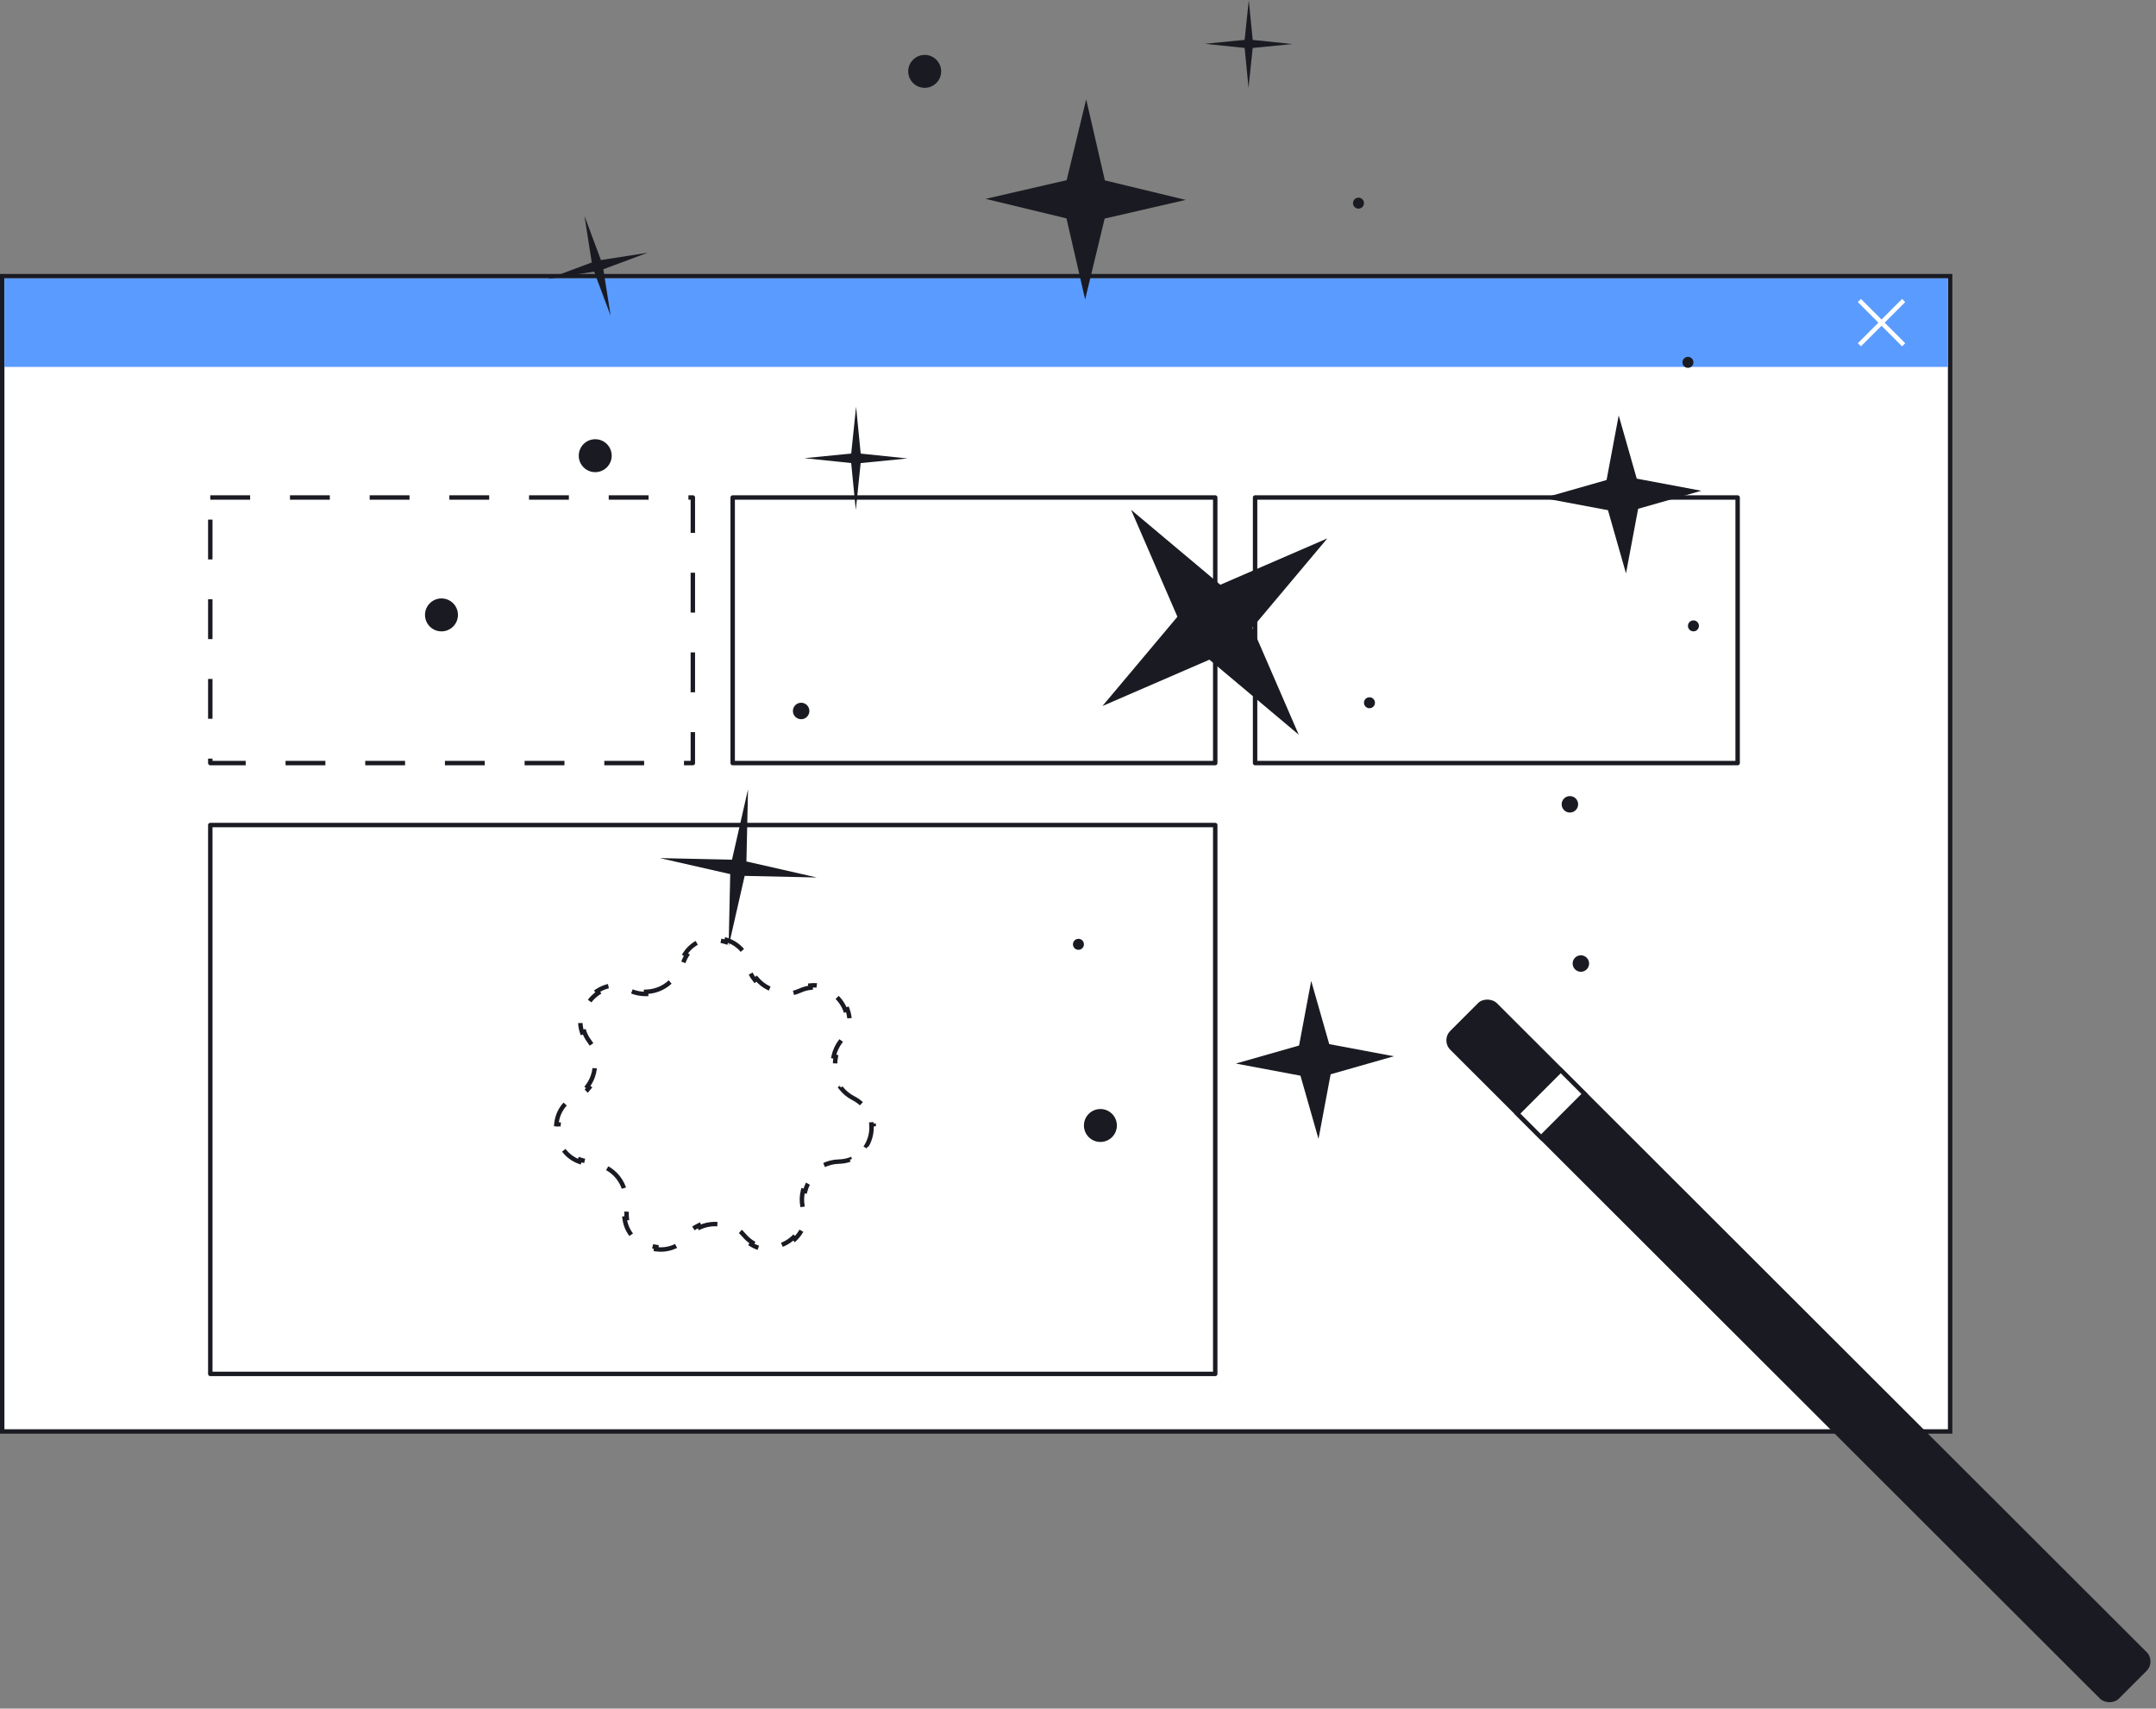<svg width="487" height="386" viewBox="0 0 487 386" fill="none" xmlns="http://www.w3.org/2000/svg">
<rect x="0" y="0" width="487" height="386" fill="#808080" stroke="none"/>
<rect x="0.5" y="62.392" width="440" height="261" fill="white" stroke="#1A1B22"/>
<rect x="1" y="62.892" width="439" height="20" fill="#5A9BFF"/>
<rect x="47.5" y="112.392" width="109" height="60" stroke="#1A1B22" stroke-linejoin="round" stroke-dasharray="9 9"/>
<rect x="165.5" y="112.392" width="109" height="60" stroke="#1A1B22" stroke-linejoin="round"/>
<rect x="283.5" y="112.392" width="109" height="60" stroke="#1A1B22" stroke-linejoin="round"/>
<path d="M255.488 115.171L275.655 132.106L299.82 121.636L282.885 141.804L293.355 165.969L273.187 149.034L249.022 159.503L265.957 139.335L255.488 115.171Z" fill="#1A1B22"/>
<path d="M420 67.892L430 77.892M430 67.892L420 77.892" stroke="white"/>
<circle cx="99.721" cy="138.917" r="3.721" fill="#1A1B22"/>
<circle cx="180.963" cy="160.623" r="1.861" fill="#1A1B22"/>
<circle cx="306.857" cy="45.892" r="1.24" fill="#1A1B22"/>
<circle cx="381.276" cy="81.862" r="1.24" fill="#1A1B22"/>
<circle cx="382.518" cy="141.398" r="1.24" fill="#1A1B22"/>
<circle cx="309.337" cy="158.763" r="1.24" fill="#1A1B22"/>
<circle cx="243.6" cy="213.338" r="1.24" fill="#1A1B22"/>
<circle cx="354.61" cy="181.709" r="1.861" fill="#1A1B22"/>
<circle cx="357.09" cy="217.679" r="1.861" fill="#1A1B22"/>
<circle cx="134.451" cy="102.948" r="3.721" fill="#1A1B22"/>
<circle cx="208.87" cy="16.124" r="3.721" fill="#1A1B22"/>
<circle cx="248.561" cy="254.268" r="3.721" fill="#1A1B22"/>
<rect x="325.462" y="235.031" width="14.884" height="213.454" rx="3" transform="rotate(-45.032 325.462 235.031)" fill="#1A1B22"/>
<rect x="342.721" y="251.584" width="13.884" height="7.614" transform="rotate(-45.032 342.721 251.584)" fill="white" stroke="#1A1B22"/>
<path d="M296.176 221.604L300.25 235.886L314.847 238.626L300.565 242.701L297.824 257.297L293.75 243.015L279.153 240.275L293.435 236.201L296.176 221.604Z" fill="#1A1B22"/>
<path d="M365.635 93.849L369.709 108.132L384.306 110.872L370.024 114.946L367.283 129.543L363.209 115.261L348.612 112.52L362.894 108.446L365.635 93.849Z" fill="#1A1B22"/>
<path d="M245.347 22.442L249.568 40.75L267.831 45.159L249.523 49.38L245.115 67.644L240.894 49.336L222.63 44.927L240.938 40.706L245.347 22.442Z" fill="#1A1B22"/>
<path d="M168.964 178.317L168.605 194.619L184.506 198.237L168.203 197.879L164.585 213.779L164.943 197.477L149.043 193.859L165.346 194.217L168.964 178.317Z" fill="#1A1B22"/>
<path d="M193.373 91.885L194.415 102.473L204.997 103.574L194.409 104.616L193.308 115.199L192.266 104.61L181.683 103.509L192.272 102.467L193.373 91.885Z" fill="#1A1B22"/>
<path d="M132.021 48.786L135.742 58.754L146.253 57.106L136.285 60.827L137.933 71.338L134.212 61.371L123.701 63.019L133.669 59.298L132.021 48.786Z" fill="#1A1B22"/>
<path d="M282.078 0.028L282.963 9.016L291.946 9.95L282.957 10.835L282.023 19.818L281.138 10.83L272.155 9.895L281.143 9.011L282.078 0.028Z" fill="#1A1B22"/>
<rect x="47.5" y="186.392" width="227" height="124" stroke="#1A1B22" stroke-linejoin="round"/>
<path d="M145.936 224.058C148.309 224.016 150.583 222.921 152.094 221.092L152.48 221.411C153.254 220.474 153.84 219.356 154.158 218.096C154.378 217.225 154.715 216.459 155.139 215.795L154.718 215.526C155.73 213.943 157.22 212.883 158.873 212.346L159.027 212.821C160.622 212.304 162.378 212.304 163.973 212.821L164.127 212.346C165.78 212.883 167.27 213.943 168.282 215.526L167.861 215.795C168.285 216.459 168.622 217.225 168.842 218.096C169.16 219.356 169.746 220.474 170.52 221.411L170.906 221.092C172.417 222.921 174.691 224.016 177.064 224.058L177.055 224.558C178.27 224.579 179.51 224.34 180.693 223.803C181.511 223.432 182.32 223.218 183.103 223.136L183.051 222.639C184.92 222.442 186.678 222.947 188.129 223.904L187.853 224.322C189.252 225.245 190.347 226.619 190.936 228.188L191.404 228.012C192.015 229.639 192.116 231.465 191.509 233.244L191.035 233.082C190.781 233.828 190.392 234.569 189.848 235.283C189.062 236.318 188.553 237.473 188.303 238.663L188.793 238.765C188.305 241.087 188.867 243.548 190.313 245.429L189.917 245.734C190.658 246.697 191.618 247.517 192.776 248.108C193.575 248.516 194.247 249.015 194.8 249.576L195.156 249.225C196.475 250.564 197.177 252.253 197.332 253.984L196.834 254.029C196.984 255.698 196.593 257.411 195.734 258.85L196.163 259.106C195.272 260.598 193.907 261.815 192.138 262.45L191.969 261.979C191.227 262.245 190.406 262.403 189.508 262.423C188.209 262.453 186.988 262.776 185.903 263.322L186.127 263.769C184.008 264.835 182.434 266.809 181.866 269.112L181.381 268.993C181.09 270.173 181.047 271.434 181.307 272.708C181.486 273.587 181.515 274.424 181.421 275.206L181.917 275.266C181.693 277.131 180.81 278.733 179.553 279.934L179.208 279.572C177.996 280.73 176.413 281.493 174.753 281.718L174.82 282.214C173.098 282.447 171.295 282.139 169.696 281.151L169.959 280.726C169.289 280.312 168.653 279.768 168.077 279.079C167.243 278.082 166.23 277.328 165.126 276.82L164.917 277.274C162.762 276.283 160.238 276.283 158.083 277.274L157.874 276.82C156.77 277.328 155.757 278.082 154.923 279.079C154.347 279.768 153.711 280.312 153.041 280.726L153.304 281.151C151.705 282.139 149.902 282.447 148.18 282.214L148.247 281.718C146.587 281.493 145.004 280.73 143.792 279.572L143.447 279.934C142.19 278.733 141.307 277.131 141.083 275.266L141.579 275.206C141.485 274.424 141.514 273.587 141.693 272.708C141.953 271.434 141.91 270.172 141.619 268.993L141.134 269.112C140.566 266.809 138.992 264.835 136.873 263.769L137.097 263.322C136.012 262.776 134.791 262.453 133.492 262.423C132.594 262.403 131.773 262.245 131.031 261.979L130.862 262.45C129.093 261.815 127.728 260.598 126.837 259.106L127.266 258.85C126.407 257.411 126.016 255.698 126.166 254.029L125.668 253.984C125.823 252.253 126.525 250.564 127.844 249.225L128.2 249.576C128.753 249.015 129.425 248.516 130.224 248.108C131.382 247.517 132.342 246.697 133.083 245.734L132.687 245.429C134.133 243.548 134.695 241.087 134.207 238.765L134.697 238.663C134.447 237.473 133.938 236.318 133.151 235.283C132.608 234.569 132.219 233.828 131.965 233.082L131.491 233.244C130.884 231.465 130.985 229.639 131.596 228.012L132.064 228.188C132.653 226.619 133.748 225.245 135.147 224.322L134.871 223.904C136.322 222.947 138.08 222.442 139.949 222.639L139.897 223.136C140.68 223.218 141.489 223.432 142.307 223.803C143.49 224.34 144.73 224.579 145.945 224.558L145.936 224.058Z" stroke="#1A1B22" stroke-dasharray="6 6"/>
</svg>
